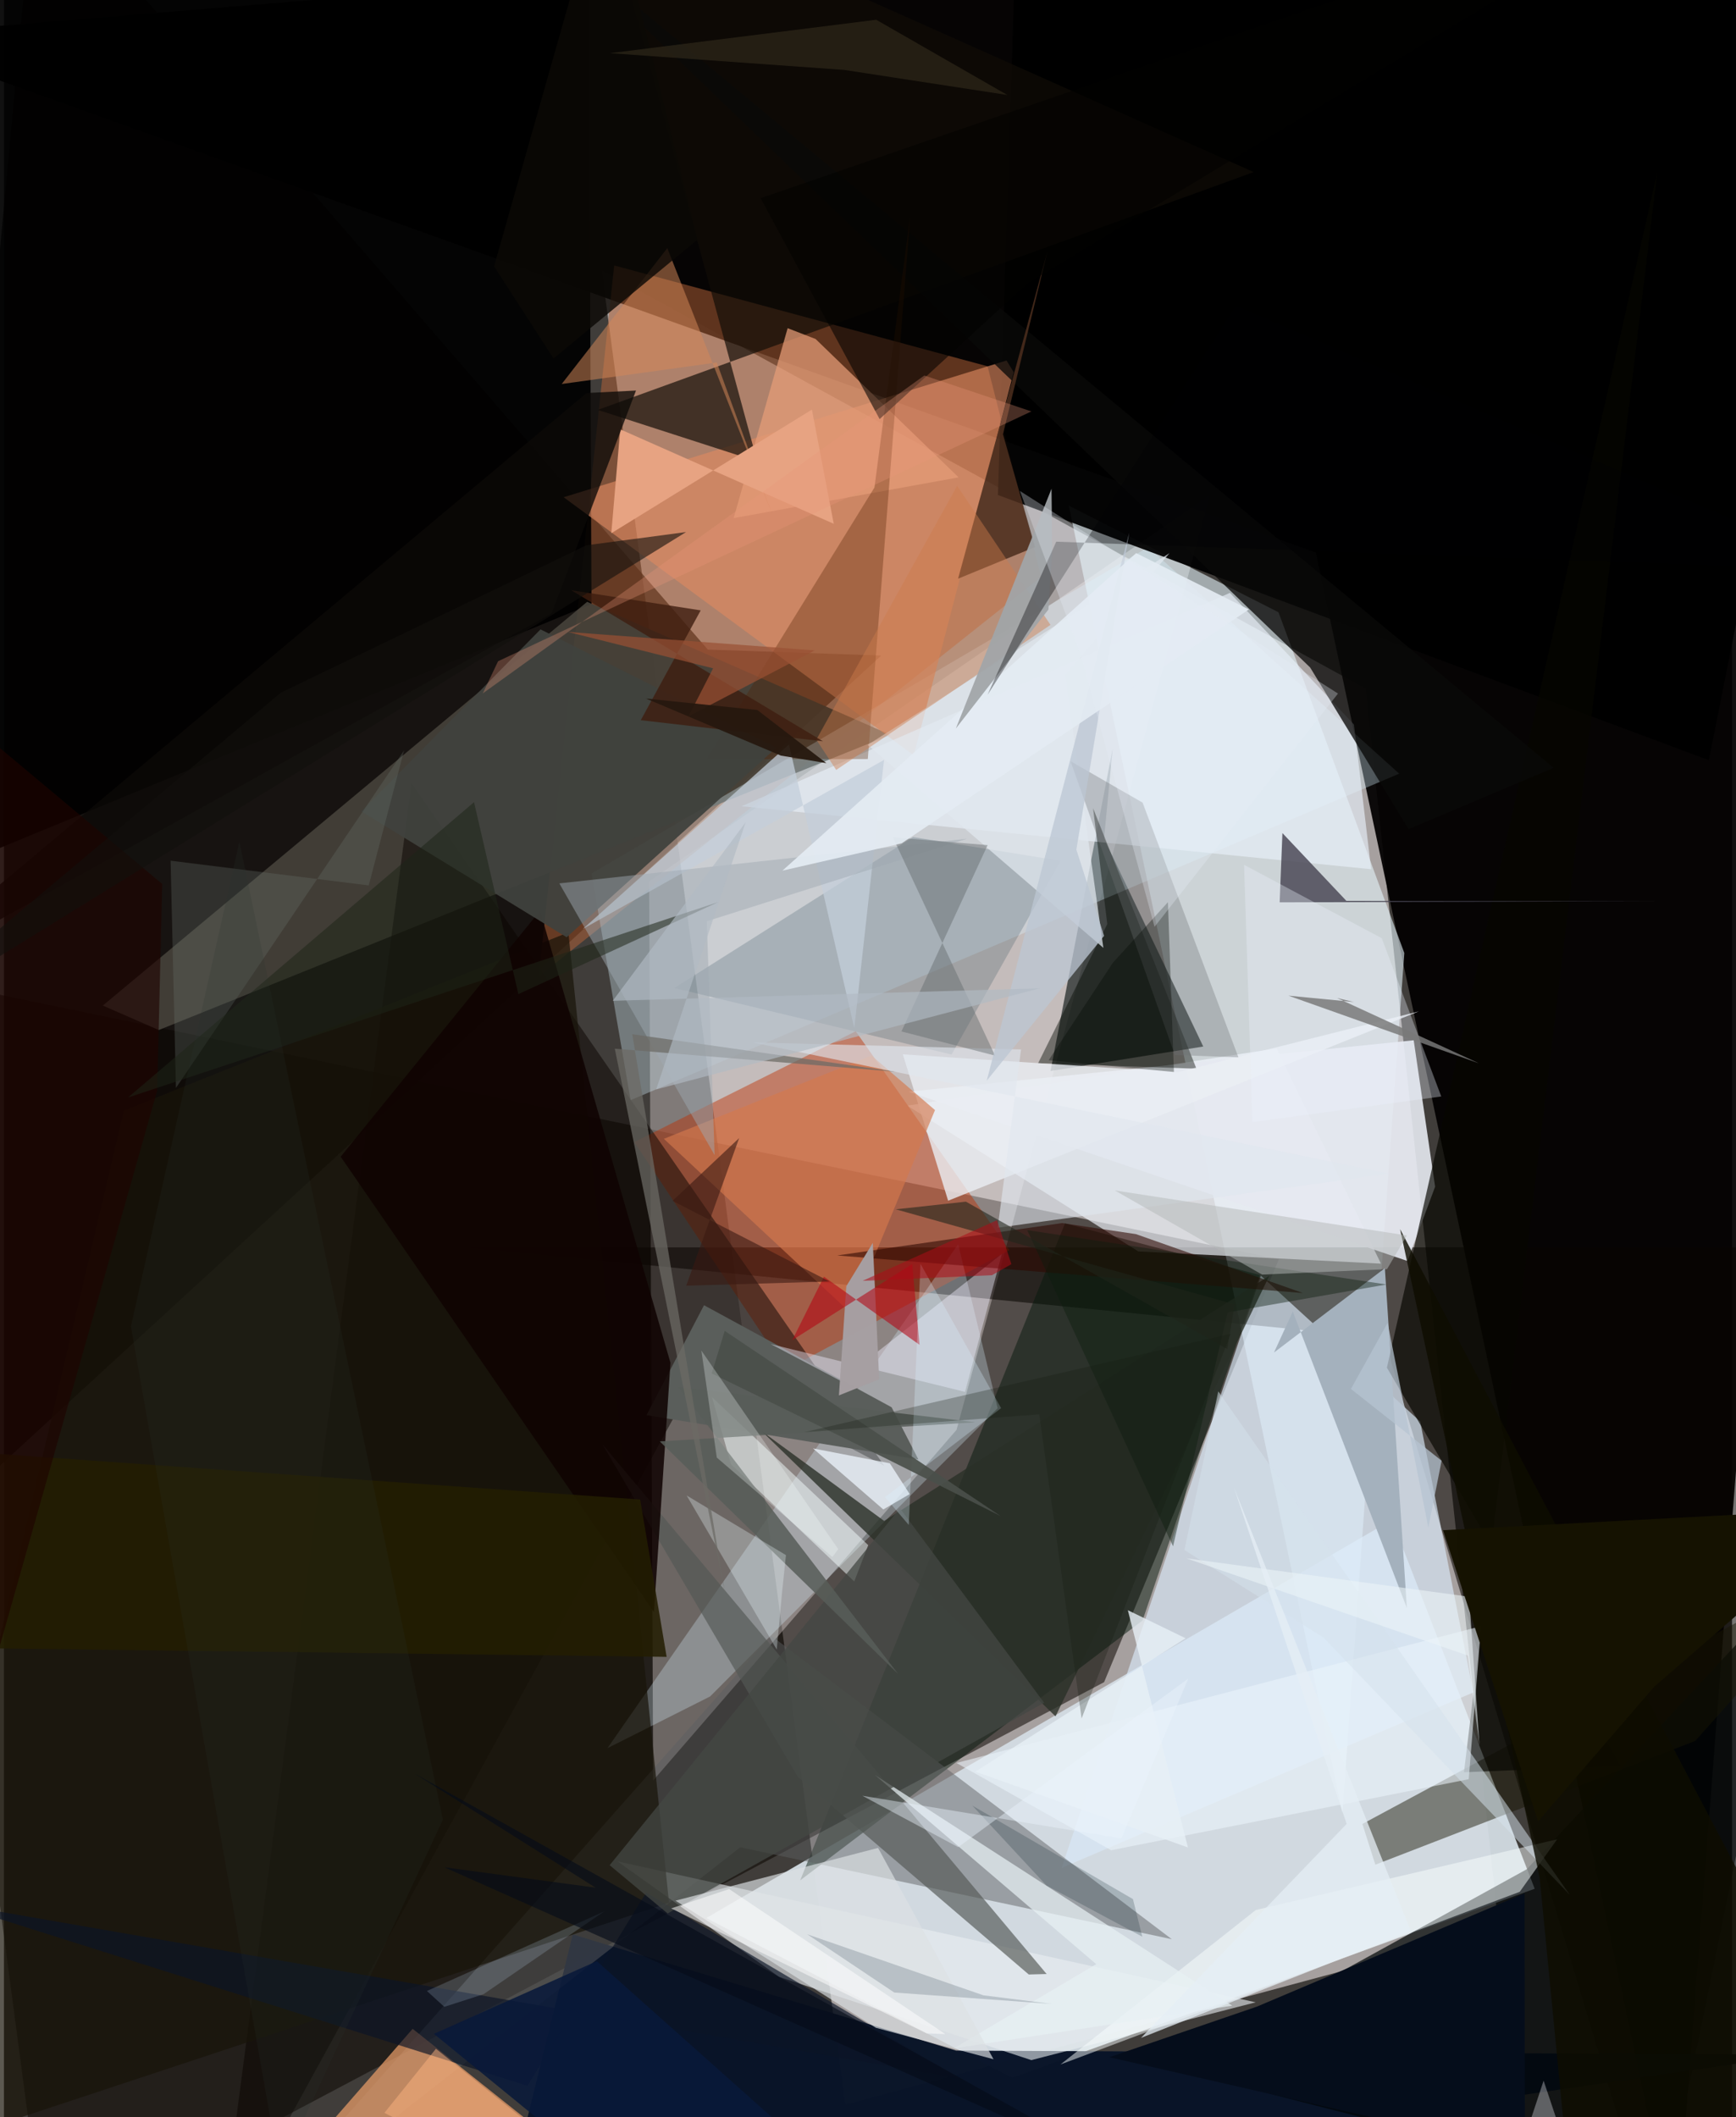 <svg xmlns="http://www.w3.org/2000/svg" width="228" height="278" viewBox="0 0 836 1024"><path fill="#403d3a" d="M0 0h836v1024H0z"/><path fill="#eee6e6" fill-opacity=".588" d="M289.151 130.594l117.836 887.425 316.147-85.087-64.43-599.92z"/><path fill="#0c0600" fill-opacity=".541" d="M532.221 813.604l84.533-204.582L-62 468.725l81.743 616.448z"/><path fill="#030100" fill-opacity=".937" d="M634.662 267.241L808.812 1086 898-62-62 17.468z"/><path fill="#d3dde4" fill-opacity=".941" d="M671.479 735.074l69.051 178.453-252.818 91.45-147.93-77.307z"/><path fill="#070300" fill-opacity=".714" d="M340.489 314.178L15.114-62-62 764.076l486.395-447.011z"/><path fill="#fff3f5" fill-opacity=".333" d="M460.845 691.55l122.642-452.226-271.375 186.969 1.949 434.867z"/><path fill="#e9f8ff" fill-opacity=".576" d="M647.494 876.872L515.13 244.541l101.46 51.594 60.871 164.822z"/><path fill="#b66439" fill-opacity=".506" d="M258.75 472.248l242.957-193.214-25.864-101.866-180.636-48.786z"/><path fill="#080400" fill-opacity=".557" d="M799.464 1086L898 603.293l-672.75.058 442.418 43.853z"/><path fill="#091428" fill-opacity=".984" d="M275.17 935.609l185.437 56.183 407.203 1.976L238 1086z"/><path fill="#030d0b" fill-opacity=".612" d="M580.186 506.17l-47.985-100.574 4.19-43.735-30.09 156.14z"/><path fill="#f2f7ff" fill-opacity=".659" d="M437.07 534.763l178.584-27.714 50.494 104.13-117.39-5.908z"/><path fill="#010100" fill-opacity=".933" d="M284.228 292.153L282.86-24.67-8.362-12.275-62 434.887z"/><path fill="#010506" fill-opacity=".702" d="M562.781 999.94L736.7 904.087 898 731.092V1086z"/><path fill="#be2f02" fill-opacity=".443" d="M486.384 604.638l-108.108 57.877-73.335-110.135 107.115-53.587z"/><path fill="#444139" fill-opacity=".933" d="M47.83 486.356l234.287-195.27L428.89 355.42 74.905 498.188z"/><path fill="#07190d" fill-opacity=".494" d="M550.808 783.788l56.807-167.087-94.317-25.018-128.086 317.755z"/><path fill="#daf3ff" fill-opacity=".333" d="M284.247 422.468l18.903 109.646 371.817-157.92L553.563 264.64z"/><path fill="#d9e8f7" fill-opacity=".663" d="M710.824 818.585l-199.179 84.867 96.436-286.423 77.065 70.494z"/><path fill="#0b0500" fill-opacity=".506" d="M104.317 1086l92.84-707.175 228.724 330.137-88.956-46.83z"/><path fill="#5d5f60" fill-opacity=".478" d="M564.961 937.92L371.125 791.113 110.227 1086l245.959-192.524z"/><path fill="#010100" fill-opacity=".937" d="M488.824-8.317l-7.957 247.725L824.78 367.69 898 .371z"/><path fill="#e5e9f0" fill-opacity=".906" d="M692.35 573.963l-10.358-70.822-244.426 24.872 241.413 81.885z"/><path fill="#dbf3ff" fill-opacity=".294" d="M341.598 820.526l-49.635 24.993 169.662-243.762 19.079 79.347z"/><path fill="#ee9f6a" fill-opacity=".702" d="M197.715 981.267l59.52 47.367 70.007 40.461L106.367 1086z"/><path fill="#eaeff2" fill-opacity=".6" d="M605.546 968.448l-108.535 27.956-122.022-40.247-78.128-55.862z"/><path fill="#dd8860" fill-opacity=".639" d="M488.497 180.03l-3.481-5.665-214.244 66.13L440.137 365.28z"/><path fill="#181603" fill-opacity=".471" d="M818.186 842.033L898 752.575 657.163 882.189l6.275 19.697z"/><path fill="#110c07" fill-opacity=".682" d="M287.29 198.25l77.11 24.925-76.27-281.172L604.606 83.232z"/><path fill="#103445" fill-opacity=".192" d="M324.295 477.88L439.8 404.849l71.338 11.5-52.722 93.705z"/><path fill="#a4b1bd" d="M668.05 613.37l-53.632 40.786 9.084-19.815 55.172 143.338z"/><path fill="#181509" fill-opacity=".706" d="M321.746 920.28L-62 1047.328l119.986-510.15 215.061-86.22z"/><path fill="#060601" fill-opacity=".671" d="M799.816 83.37l-93.508 773.821 75.793-3.23-113.067-192.466z"/><path fill="#e8eff8" fill-opacity=".655" d="M661.401 420.41l-8.298-69.989-60-63.675-236.275 103.217z"/><path fill="#0a0a09" fill-opacity=".773" d="M256.287-38.298l493.378 409.654-70.166 29.671-47.604-78.194z"/><path fill="#e59d78" fill-opacity=".729" d="M461.833 230.887L392.65 163.96l-13.529-5.23-26.108 91.863z"/><path fill="#4c2e1e" fill-opacity=".863" d="M483.293 210.03l21.576-88.76-43.298 158.629 37.226-15.312z"/><path fill="#535855" fill-opacity=".663" d="M504.404 954.75L289.53 698.542l94.486 160.806 111.763 95.645z"/><path fill="#5a5e5b" d="M338.67 631.29l-27.8 53.163 131.515 21.45-12.97-25.255z"/><path fill="#030802" fill-opacity=".427" d="M576.888 516.884l-49.996-125.977 6.873 56.017-33.466 67.317z"/><path fill="#0b1426" fill-opacity=".667" d="M462.672 1005.366L-26.719 920.33l279.988 88.478 57.383-93.398z"/><path fill="#f4ffff" fill-opacity=".486" d="M411.35 764.913l6.75-17.59-75.557-71.552 9.177 32.44z"/><path fill="#ebeff4" fill-opacity=".796" d="M684.458 489.177L567.75 518.599l-132.905-8.655 21.92 70.805z"/><path fill="#474552" fill-opacity=".82" d="M617.151 436.43l1.335-33.5 30.923 32.769 150.02.192z"/><path fill="#f9ffff" fill-opacity=".49" d="M605.579 923.812l-94.462 74.703 222.172-83.511 18.07-25.38z"/><path fill="#f1efff" fill-opacity=".424" d="M464.934 673.198l-93.95-23.1 33.726 17.784 78.046-61.403z"/><path fill="#100302" fill-opacity=".863" d="M314.466 779.716L162.9 559.452l96.446-119.006 63.093 218.693z"/><path fill="#522200" fill-opacity=".322" d="M417.904 367.116l20.542-262.993-17.317 131.654-81.165 131.403z"/><path fill="#d4784e" fill-opacity=".651" d="M319.252 550.813l90.46 84.34 40.702-98.245-30.73-26.384z"/><path fill="#d48758" fill-opacity=".525" d="M320.908 120.008l-51.079 65.723 74.998-10.405 26.838 73.506z"/><path fill="#2a3027" fill-opacity=".792" d="M508.712 830.141l103.459-213.12-186.34 118.614-59.217-43.402z"/><path fill="#ebf4fc" fill-opacity=".569" d="M460.792 852.687l253.803-66.173-5.982 74.022-172.993 34.356z"/><path fill="#e7f0f4" fill-opacity=".714" d="M528.413 949.993l-107.054-91.497 172.854 111.582-134.703 20.655z"/><path fill="#c3cedb" fill-opacity=".741" d="M411.364 497.274l14.396-129.732-145.71 81.753 99.725-89.27z"/><path fill="#2e0700" fill-opacity=".58" d="M547.604 596.896l80.807 28.5-225.315-18.174 108.746-15.658z"/><path fill="#e1e8ef" fill-opacity=".729" d="M563.859 267.553l-50.511 58.855 18.524 132.054-114.057-98.181z"/><path fill="#434743" fill-opacity=".745" d="M321.069 925.494l182.133-101.928-69.778-94.082L293.02 902.128z"/><path fill="#a69fa2" fill-opacity=".996" d="M420.326 601.143l-12.817 20.952-3.573 52.817 19.469-7.828z"/><path fill="#40423e" fill-opacity=".945" d="M172.893 392.452l86.683-88.043 114.05 57.263-101.41 91.65z"/><path fill="#dde1e3" fill-opacity=".667" d="M421.836 980.797l56.882 15.191-55.85-102.223-97.989 25.512z"/><path fill="#e7a382" d="M390.861 198.11l-97.044 59.79 4.313-50.253 103.297 45.69z"/><path fill="#6e7073" fill-opacity=".333" d="M550.842 388.212l46.359 123.18-30.73-1.12-50.522-142.115z"/><path fill="#ce7c4b" fill-opacity=".439" d="M506.283 302.235l-45.147-67.282L393 357.75l9.615 14.645z"/><path fill="#d5e1ec" fill-opacity=".518" d="M757.506 916.49L638.34 792.023l-67.268-42.338 16.376-76.735z"/><path fill="#585d59" fill-opacity=".859" d="M469.987 687.914l-143.826-17.098 106.307 138.71-115.192-112.363z"/><path fill="#0e0d00" fill-opacity=".816" d="M675.421 594.515l221.504 420.732-140.28 33.724-13.714-140.816z"/><path fill="#050d1b" d="M606.164 970.52l-71.408 24.483 201.007 45.913-.154-125.188z"/><path fill="#0c0a07" fill-opacity=".78" d="M281.864 190.088L-62 478.104 264.934 296.64l40.829-107.75z"/><path fill="#e0e7ee" fill-opacity=".616" d="M362.045 504.172l129.998 3.407-11.306 86.236 189.564-26.166z"/><path fill="#9fa8b1" fill-opacity=".475" d="M268.674 427.264l197.317-21.623-125.971 39.941 3.759 113.097z"/><path fill="#b30513" fill-opacity=".565" d="M439.382 611.31l-58.02 36.88 15.322-30.717 46.246 32.971z"/><path fill="#edf9fb" fill-opacity=".306" d="M378.306 752.161l-1.945 18.673-2.512 27.009-43.594-74.543z"/><path fill="#6a716c" fill-opacity=".31" d="M80.62 416.289l95.85 11.955 17.088-65.299L83.195 526.223z"/><path fill="#646c6d" fill-opacity=".459" d="M434.18 498.87l41.698-90.11-45.841-3.774 49.433 105.582z"/><path fill="#edf5fd" fill-opacity=".749" d="M428.561 707.74l-37.177-7.197 34.015 29.533 12.77-7.431z"/><path fill="#3e1d10" fill-opacity=".796" d="M308.07 348.336l28.99-53.12-62.634-9.745 121.788 73.067z"/><path fill="#231e02" fill-opacity=".863" d="M-5.14 797.27l325.73 4.095-12.815-76.105-347.36-24.647z"/><path fill="#020201" fill-opacity=".573" d="M366.08 95.854L824.167-62 495.105 137.128l-71.48 65.573z"/><path fill="#6c6a65" fill-opacity=".725" d="M348.723 770.05l-53.22-262.842 136.174 11.175-127.727-18.17z"/><path fill="#0b1c0d" fill-opacity=".408" d="M591.987 634.735l-26.412 113.173-70.563-152.939 173.76 26.293z"/><path fill="#ebf0fd" fill-opacity=".345" d="M695.321 530.324l-91.35 12.425-4.038-124.467 66.61 35.509z"/><path fill="#1f0400" fill-opacity=".631" d="M-29.894 894.465L-62 311.548 76.553 427.526l-2.41 99.953z"/><path fill="#1d2417" fill-opacity=".529" d="M345.505 436.312l-96.647 44.498-21.451-92.83-167.39 142.844z"/><path fill="#b6c4d2" fill-opacity=".729" d="M669.382 639.828l19.696 99.02 6.415-32.354-43.864-34.717z"/><path fill="#ecf5f8" fill-opacity=".576" d="M708.192 800.722l-136.223-47.018 136.816 18.587 5.033 71.893z"/><path fill="#bcd3ef" fill-opacity=".2" d="M204.61 962.965l85.877-38.534-58.486 40.098-18.972 6.105z"/><path fill="#bcc6d3" fill-opacity=".757" d="M532.204 452.641l-13.408-41.715 25.584-153.33-68.937 265.089z"/><path fill="#e4ecf4" fill-opacity=".918" d="M434.266 407.897l167.978-113.131-54.515-27.26-171.125 153.592z"/><path fill="#a1a5a8" fill-opacity=".933" d="M460.496 352.346l46.284-115.95.319 28.877-1.794 29.496z"/><path fill="#ededf5" fill-opacity=".353" d="M693.753 1043.076l77.76 42.924-26.677-79.655-18.291 55.317z"/><path fill="#995033" fill-opacity=".706" d="M343.063 323.242l-11.892 23.22 61.05-31.893-119.475-8.928z"/><path fill="#010204" fill-opacity=".357" d="M475.848 336.035L509.058 262l384.015 13.77L595.96 147.856z"/><path fill="#0c0905" fill-opacity=".816" d="M265.874 173.4l-28.775-44.568L291.276-62l44.342 177.859z"/><path fill="#26180e" fill-opacity=".937" d="M397.867 369.1l-22.013-3.64-65.24-27.602 53.86 5.551z"/><path fill="#fff" fill-opacity=".514" d="M446.332 983.47l-123.55-60.44 28.037-9.353 104.603 70.15z"/><path fill="#001b25" fill-opacity=".204" d="M468.486 873.319l77.69 45.215 4.514 18.157-46.319-24.718z"/><path fill="#3c3522" fill-opacity=".506" d="M293.162 25.718L421.971 9.56l63.412 36.372-78.931-12.125z"/><path fill="#161302" fill-opacity=".992" d="M798.32 815.823L898 729.43 696.183 740.1l45.994 140.805z"/><path fill="#020802" fill-opacity=".329" d="M536.519 465.573l26.58-29.22 2.89 82.11-60.6-5.675z"/><path fill="#391812" fill-opacity=".584" d="M355.66 550.45l-25.602 71.394 69.377-2.021-75.974-39.014z"/><path fill="#ffb481" fill-opacity=".482" d="M309.551 1086h17.847l-118.423-95.08-24.921 30.995z"/><path fill="#b4b7b7" fill-opacity=".502" d="M608.639 616.47l-71.24-40.7 141.286 21.782-9.59 16.29z"/><path fill="#20251b" fill-opacity=".588" d="M591.81 652.495l3.584-21.576-163.966-46.018 33.946-3.695z"/><path fill="#e7f0f6" fill-opacity=".804" d="M543.707 778.797l29.067 114.76-102.823-36.688 101.7-64.498z"/><path fill="#273530" fill-opacity=".18" d="M113.894 407.039l98.426 473.07-78.963 170.128-71.94-408.669z"/><path fill="#b0bac3" fill-opacity=".651" d="M294.526 484.048l64.272-86.333-43.29 129.204 185.587-48.91z"/><path fill="#e6eff6" fill-opacity=".749" d="M680.585 934.001l-130.502 51.65 99.472-103.477-54.484-162.575z"/><path fill="#daf3ff" fill-opacity=".294" d="M426.238 724.11l56.15-43.041-38.985-69.801-5.688 126.298z"/><path fill="#7c8893" fill-opacity=".384" d="M388.611 935.552l42.108 28.167 76.183 5.504-33.06-4.156z"/><path fill="#091839" fill-opacity=".875" d="M208.005 983.698L333.108 1086l96.881-9.825-143.168-127.647z"/><path fill="#060c18" fill-opacity=".639" d="M286.25 913.016l-73.209-9.885 332.657 148.217L198.663 857.82z"/><path fill="#4a4f4a" fill-opacity=".91" d="M428.001 706.078l-85.622-41.789 6.3-20.593 133.45 89.569z"/><path fill="#e6ebf6" fill-opacity=".31" d="M491.49 237.458l29.588 79.66 35.535 131.158 88.756-112.83z"/><path fill="#e89678" fill-opacity=".31" d="M445.243 181.609l51.81 17.38-258.011 120.824-7.394 15.56z"/><path fill="#ad0c16" fill-opacity=".545" d="M487.37 611.428l-9.397 5.338-62.603 2.73 65.037-29.336z"/><path fill="#f8ffff" fill-opacity=".267" d="M337.38 653.21l7.47 51.769 55.902 48.09 2.84-3.803z"/><path fill="#ebf4fd" fill-opacity=".431" d="M415.277 868.54l46.339 24.872 111.297-81.509-32.313 77.292z"/><path fill="#787979" fill-opacity=".831" d="M644.93 482.714l8.142 1.917-31.664-3.06 92.136 32.715z"/><path fill="#12100c" fill-opacity=".596" d="M330.009 257.325l-48.288 6.43-147.76 71.253L-62 499.55z"/><path fill="#131c10" fill-opacity=".271" d="M521.332 831.136L500.847 684.08l-113.695 8.613 206.344-47.607z"/></svg>